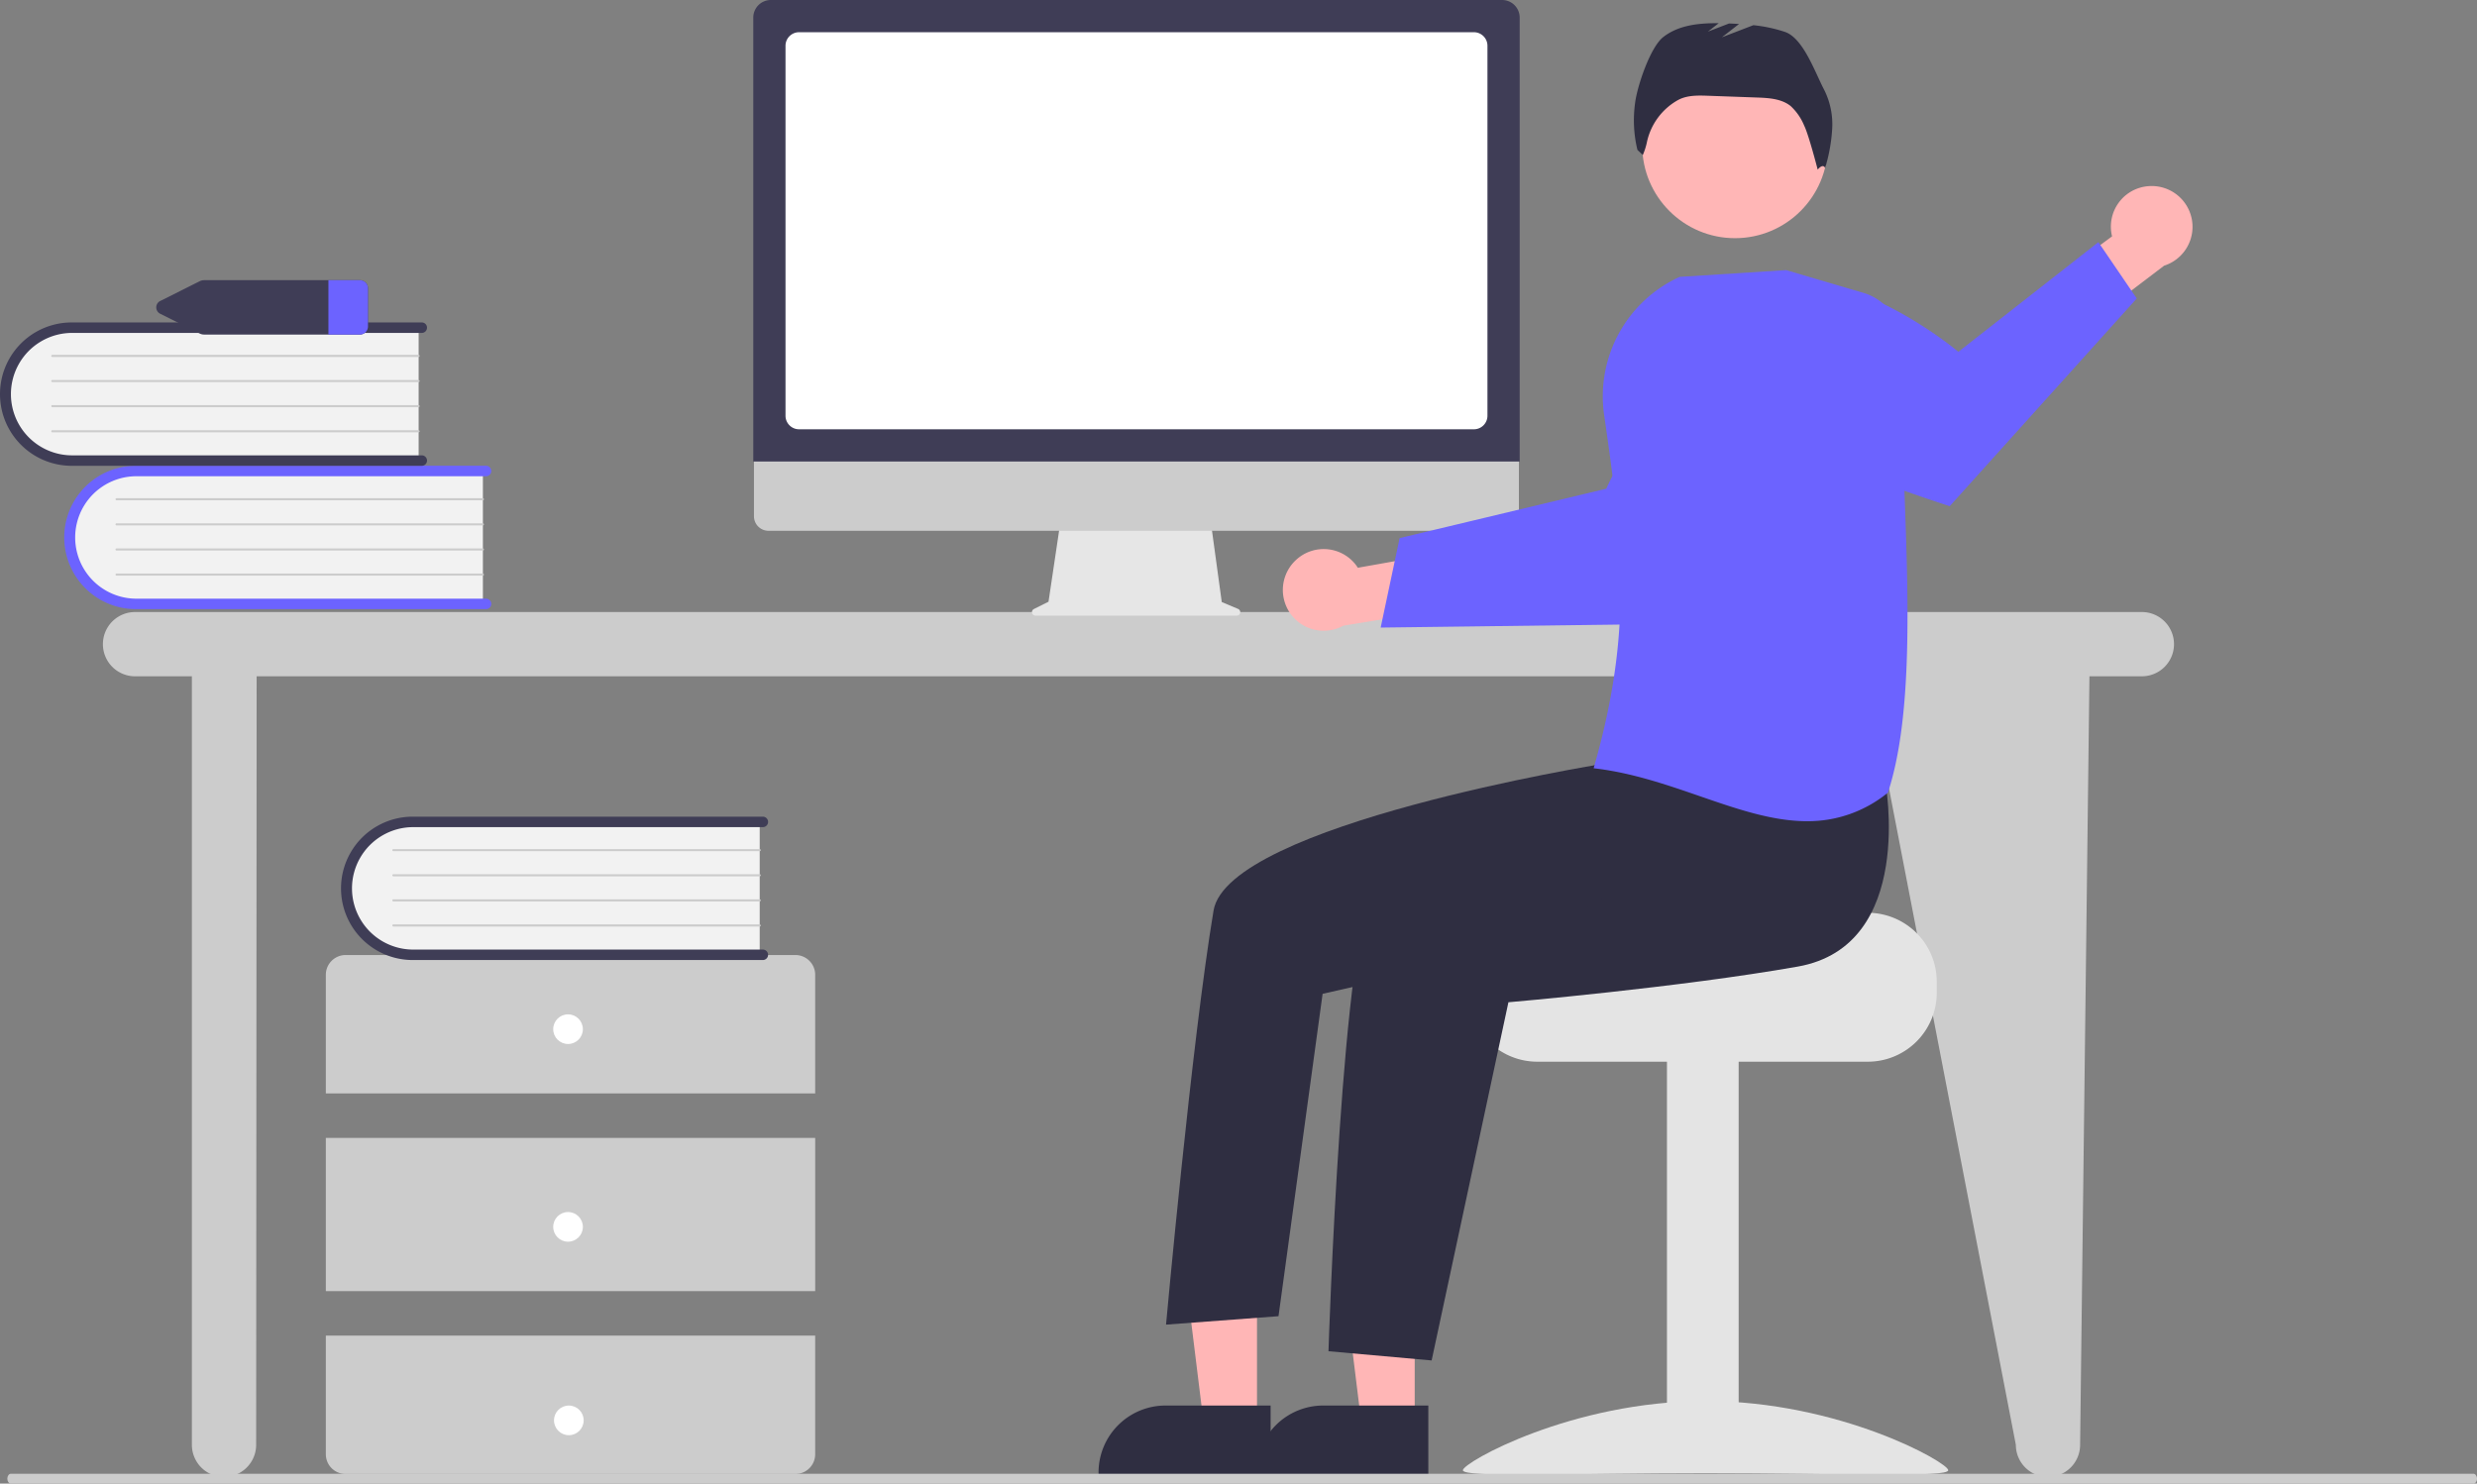 <svg xmlns="http://www.w3.org/2000/svg" width="709.184" height="424.837" viewBox="0 0 709.184 424.837">
  <rect x="0" y="0" width="709.184" height="424.837" fill="#808080" stroke="none"/>
  <g id="undraw_hello_re_3evm" transform="translate(-270.142 0)">
    <path id="Path_706" data-name="Path 706" d="M993.718,412.839H419.142a9.2,9.2,0,1,0,0,18.4h16.275V651.3a9.2,9.2,0,0,0,18.4,0l.14-220.065H915.111L957.631,651.3a9.2,9.2,0,0,0,18.4,0L978.7,431.238h15.014a9.2,9.2,0,1,0,0-18.4Z" transform="translate(-110.337 -237.582)" fill="#ccc"/>
    <path id="Path_707" data-name="Path 707" d="M518.737,371.85V410.8h-97.6a19.489,19.489,0,0,1-1.355-38.955q.677-.024,1.355,0Z" transform="translate(-110.337 -237.582)" fill="#f2f2f2"/>
    <path id="Path_708" data-name="Path 708" d="M521.134,410.506a1.5,1.5,0,0,1-1.5,1.5H419.4a20.526,20.526,0,0,1,0-41.052H519.636a1.5,1.5,0,1,1,0,3H419.4a17.53,17.53,0,0,0,0,35.059H519.636a1.5,1.5,0,0,1,1.5,1.5Z" transform="translate(-110.337 -237.582)" fill="#6c63ff"/>
    <path id="Path_709" data-name="Path 709" d="M518.737,380.84H413.859a.3.3,0,1,1-.006-.6H518.737a.3.3,0,1,1,0,.6Z" transform="translate(-110.337 -237.582)" fill="#ccc"/>
    <path id="Path_710" data-name="Path 710" d="M518.737,388.032H413.859a.3.3,0,1,1-.006-.6H518.737a.3.3,0,1,1,0,.6Z" transform="translate(-110.337 -237.582)" fill="#ccc"/>
    <path id="Path_711" data-name="Path 711" d="M518.737,395.223H413.859a.3.3,0,1,1-.006-.6H518.737a.3.3,0,1,1,0,.6Z" transform="translate(-110.337 -237.582)" fill="#ccc"/>
    <path id="Path_712" data-name="Path 712" d="M518.737,402.415H413.859a.3.3,0,1,1-.006-.6H518.737a.3.3,0,1,1,0,.6Z" transform="translate(-110.337 -237.582)" fill="#ccc"/>
    <path id="Path_713" data-name="Path 713" d="M500.339,330.809v38.955h-97.6a19.489,19.489,0,1,1-1.355-38.955q.677-.024,1.355,0Z" transform="translate(-110.337 -237.582)" fill="#f2f2f2"/>
    <path id="Path_714" data-name="Path 714" d="M502.737,369.464a1.5,1.5,0,0,1-1.5,1.5H401.005a20.526,20.526,0,1,1,0-41.052H501.238a1.5,1.5,0,1,1,0,3H401.005a17.53,17.53,0,0,0,0,35.059H501.238a1.5,1.5,0,0,1,1.5,1.5Z" transform="translate(-110.337 -237.582)" fill="#3f3d56"/>
    <path id="Path_715" data-name="Path 715" d="M500.339,339.8H395.461a.3.3,0,1,1-.006-.6H500.339a.3.3,0,0,1,0,.6Z" transform="translate(-110.337 -237.582)" fill="#ccc"/>
    <path id="Path_716" data-name="Path 716" d="M500.339,346.991H395.461a.3.3,0,1,1-.006-.6H500.339a.3.3,0,0,1,0,.6Z" transform="translate(-110.337 -237.582)" fill="#ccc"/>
    <path id="Path_717" data-name="Path 717" d="M500.339,354.182H395.461a.3.3,0,1,1-.006-.6H500.339a.3.3,0,0,1,0,.6Z" transform="translate(-110.337 -237.582)" fill="#ccc"/>
    <path id="Path_718" data-name="Path 718" d="M500.339,361.374H395.461a.3.3,0,1,1-.006-.6H500.339a.3.3,0,0,1,0,.6Z" transform="translate(-110.337 -237.582)" fill="#ccc"/>
    <path id="Path_719" data-name="Path 719" d="M613.874,550.683V516.718a5.661,5.661,0,0,0-5.661-5.661H479.428a5.661,5.661,0,0,0-5.661,5.661v33.965Z" transform="translate(-110.337 -237.582)" fill="#ccc"/>
    <rect id="Rectangle_155" data-name="Rectangle 155" width="140.106" height="43.872" transform="translate(363.431 325.839)" fill="#ccc"/>
    <path id="Path_720" data-name="Path 720" d="M473.768,620.029v33.965a5.661,5.661,0,0,0,5.661,5.661H608.213a5.661,5.661,0,0,0,5.661-5.661V620.029Z" transform="translate(-110.337 -237.582)" fill="#ccc"/>
    <circle id="Ellipse_39" data-name="Ellipse 39" cx="4.246" cy="4.246" r="4.246" transform="translate(428.53 290.458)" fill="#fff"/>
    <circle id="Ellipse_40" data-name="Ellipse 40" cx="4.246" cy="4.246" r="4.246" transform="translate(428.53 347.067)" fill="#fff"/>
    <circle id="Ellipse_41" data-name="Ellipse 41" cx="4.246" cy="4.246" r="4.246" transform="translate(428.758 402.476)" fill="#fff"/>
    <path id="Path_721" data-name="Path 721" d="M597.989,472.331v38.955h-97.6a19.489,19.489,0,1,1-1.356-38.955q.678-.024,1.356,0Z" transform="translate(-110.337 -237.582)" fill="#f2f2f2"/>
    <path id="Path_722" data-name="Path 722" d="M600.386,510.986a1.5,1.5,0,0,1-1.5,1.5H498.655a20.526,20.526,0,1,1-.025-41.052H598.888a1.5,1.5,0,1,1,0,3H498.655a17.53,17.53,0,0,0,0,35.059H598.888A1.5,1.5,0,0,1,600.386,510.986Z" transform="translate(-110.337 -237.582)" fill="#3f3d56"/>
    <path id="Path_723" data-name="Path 723" d="M597.989,481.32H493.111a.3.3,0,1,1-.006-.6H597.989a.3.3,0,1,1,0,.6Z" transform="translate(-110.337 -237.582)" fill="#ccc"/>
    <path id="Path_724" data-name="Path 724" d="M597.989,488.512H493.111a.3.3,0,1,1-.006-.6H597.989a.3.3,0,1,1,0,.6Z" transform="translate(-110.337 -237.582)" fill="#ccc"/>
    <path id="Path_725" data-name="Path 725" d="M597.989,495.7H493.111a.3.3,0,1,1-.006-.6H597.989a.3.3,0,1,1,0,.6Z" transform="translate(-110.337 -237.582)" fill="#ccc"/>
    <path id="Path_726" data-name="Path 726" d="M597.989,502.895H493.111a.3.3,0,1,1-.006-.6H597.989a.3.3,0,1,1,0,.6Z" transform="translate(-110.337 -237.582)" fill="#ccc"/>
    <path id="Path_727" data-name="Path 727" d="M483.367,317.814H438.9a2.747,2.747,0,0,0-1.217.283l-11.223,5.618a2.045,2.045,0,0,0,0,3.764l11.223,5.618a2.748,2.748,0,0,0,1.217.283h44.466a2.334,2.334,0,0,0,2.463-2.165V319.979a2.334,2.334,0,0,0-2.464-2.165Z" transform="translate(-110.337 -237.582)" fill="#3f3d56"/>
    <path id="Path_728" data-name="Path 728" d="M485.83,319.979v11.237a2.334,2.334,0,0,1-2.463,2.165h-8.859V317.814h8.859a2.334,2.334,0,0,1,2.463,2.165Z" transform="translate(-110.337 -237.582)" fill="#6c63ff"/>
    <path id="Path_734" data-name="Path 734" d="M734.973,411.955l-4.695-1.977-3.221-23.535H684.169l-3.491,23.439-4.2,2.1a1,1,0,0,0,.446,1.89h57.663a1,1,0,0,0,.387-1.917Z" transform="translate(-110.337 -237.582)" fill="#e6e6e6"/>
    <path id="Path_735" data-name="Path 735" d="M811.19,389.574H600.507a4.174,4.174,0,0,1-4.165-4.174V355.691H815.354V385.4a4.174,4.174,0,0,1-4.164,4.174Z" transform="translate(-110.337 -237.582)" fill="#ccc"/>
    <path id="Path_736" data-name="Path 736" d="M815.575,369.732H596.15V242.613a5.037,5.037,0,0,1,5.032-5.032H810.543a5.038,5.038,0,0,1,5.032,5.032Z" transform="translate(-110.337 -237.582)" fill="#3f3d56"/>
    <path id="Path_737" data-name="Path 737" d="M802.469,360.506H609.255a3.883,3.883,0,0,1-3.879-3.879V250.687a3.884,3.884,0,0,1,3.879-3.879H802.469a3.884,3.884,0,0,1,3.879,3.879v105.94a3.883,3.883,0,0,1-3.879,3.879Z" transform="translate(-110.337 -237.582)" fill="#fff"/>
    <path id="Path_738" data-name="Path 738" d="M751.58,397.887a11.616,11.616,0,0,1,17.666,2.272l26.134-4.646,6.7,15.193-37,6.043a11.679,11.679,0,0,1-13.5-18.862Z" transform="translate(-110.337 -237.582)" fill="#ffb6b6"/>
    <path id="Path_739" data-name="Path 739" d="M775.776,417.286l27.246-.34,3.449-.047,55.432-.7s15.053-14.361,28.161-29.147l-1.837-13.288a54.292,54.292,0,0,0-18.2-33.614c-18.773,12.544-29.66,37.374-29.66,37.374l-34.37,8.221-3.438.822-21.356,5.1Z" transform="translate(-110.337 -237.582)" fill="#6c63ff"/>
    <path id="Path_740" data-name="Path 740" d="M915.25,498.962H864.393c0,2.179-55.594,3.948-55.594,3.948a20.3,20.3,0,0,0-3.332,3.158,19.6,19.6,0,0,0-4.58,12.633v3.158A19.746,19.746,0,0,0,820.626,541.6h94.625a19.756,19.756,0,0,0,19.739-19.739V518.7a19.766,19.766,0,0,0-19.739-19.739Z" transform="translate(-110.337 -237.582)" fill="#e4e4e4"/>
    <rect id="Rectangle_156" data-name="Rectangle 156" width="20.528" height="118.49" transform="translate(747.402 303.231)" fill="#e4e4e4"/>
    <path id="Path_741" data-name="Path 741" d="M799.312,658.581c0,2.218,31.107.858,69.48.858s69.48,1.36,69.48-.858-31.107-19.807-69.48-19.807S799.312,656.363,799.312,658.581Z" transform="translate(-110.337 -237.582)" fill="#e4e4e4"/>
    <path id="Path_742" data-name="Path 742" d="M675.186,407.461H659.908l-7.268-58.929h22.548Z" fill="#ffb6b6"/>
    <path id="Path_743" data-name="Path 743" d="M789.419,659.852l-49.262,0v-.623a19.175,19.175,0,0,1,19.173-19.174h30.09Z" transform="translate(-110.337 -237.582)" fill="#2f2e41"/>
    <path id="Path_744" data-name="Path 744" d="M630.031,407.461H614.753l-7.268-58.929h22.548Z" fill="#ffb6b6"/>
    <path id="Path_745" data-name="Path 745" d="M744.264,659.852l-49.262,0v-.623a19.175,19.175,0,0,1,19.173-19.174h30.09Z" transform="translate(-110.337 -237.582)" fill="#2f2e41"/>
    <circle id="Ellipse_42" data-name="Ellipse 42" cx="26.564" cy="26.564" r="26.564" transform="translate(740.323 15.072)" fill="#ffb6b6"/>
    <path id="Path_746" data-name="Path 746" d="M920.217,461.224s8.913,47.131-25,53.133-82.866,10.22-82.866,10.22L790.367,627.143l-29.534-2.637s3.928-123.467,13.588-133.127S845.132,452.8,845.132,452.8Z" transform="translate(-110.337 -237.582)" fill="#2f2e41"/>
    <path id="Path_747" data-name="Path 747" d="M853.983,441.471l-14.832,14.88S732.057,473.6,727.925,498.336c-6.237,37.344-13.6,118.552-13.6,118.552l32.2-2.415,12.627-92.311,51.518-11.719L869.277,478.5Z" transform="translate(-110.337 -237.582)" fill="#2f2e41"/>
    <path id="Path_748" data-name="Path 748" d="M902.785,263.361c-2.622-4.948-5.954-14.808-11.247-16.637a42.077,42.077,0,0,0-9.058-1.93l-9,3.46,4.9-3.808q-1.43-.085-2.858-.139l-6.07,2.335,3.105-2.415c-5.659-.058-11.5.53-15.885,3.975-3.738,2.937-7.442,14.062-8.041,18.777a35.917,35.917,0,0,0,.66,13.531l1.537,1.462a18.854,18.854,0,0,0,1.206-3.839,18.181,18.181,0,0,1,8.7-11.806l.084-.047c2.578-1.451,5.706-1.384,8.663-1.278l14.042.505c3.378.122,7.016.335,9.65,2.454a15.889,15.889,0,0,1,3.858,5.589c1.309,2.641,3.866,12.6,3.866,12.6s1.447-1.881,2.14-.481a48.4,48.4,0,0,0,2.014-11.233A22.008,22.008,0,0,0,902.785,263.361Z" transform="translate(-110.337 -237.582)" fill="#2f2e41"/>
    <path id="Path_749" data-name="Path 749" d="M995.694,290.883a11.616,11.616,0,0,0-10.513,14.378L963.82,321.018l6.409,15.317,29.854-22.676a11.679,11.679,0,0,0-4.389-22.776Z" transform="translate(-110.337 -237.582)" fill="#ffb6b6"/>
    <path id="Path_750" data-name="Path 750" d="M992.256,323.052,938.7,382.526s-25.609-8.2-45.415-17.086l-8.9-27.328a54.345,54.345,0,0,1-2.6-19.664c27.456-7.306,59.391,19.879,59.391,19.879l40.085-31.4Z" transform="translate(-110.337 -237.582)" fill="#6c63ff"/>
    <path id="Path_751" data-name="Path 751" d="M867.3,465.617c-9.554-3.3-19.433-6.713-30.089-7.994l-.458-.055.126-.443c11.031-38.731,8.278-63.507,2.872-100.723A37.591,37.591,0,0,1,861.3,316.9l.065-.03,30.434-1.934.069,0L914,321.443a15.183,15.183,0,0,1,10.867,14.831c-.24,12.239.269,25.9.807,40.371,1.208,32.456,2.457,66.017-4.63,87.792l-.037.114-.095.074a36.1,36.1,0,0,1-23.081,8.108C887.9,472.732,877.762,469.23,867.3,465.617Z" transform="translate(-110.337 -237.582)" fill="#6c63ff"/>
    <path id="Path_752" data-name="Path 752" d="M816.4,662.418H111.359c-.564,0-1.022-.634-1.022-1.415s.457-1.415,1.022-1.415H816.4c.564,0,1.022.634,1.022,1.415s-.457,1.415-1.022,1.415Z" transform="translate(161.903 -237.582)" fill="#ccc"/>
  </g>
</svg>
